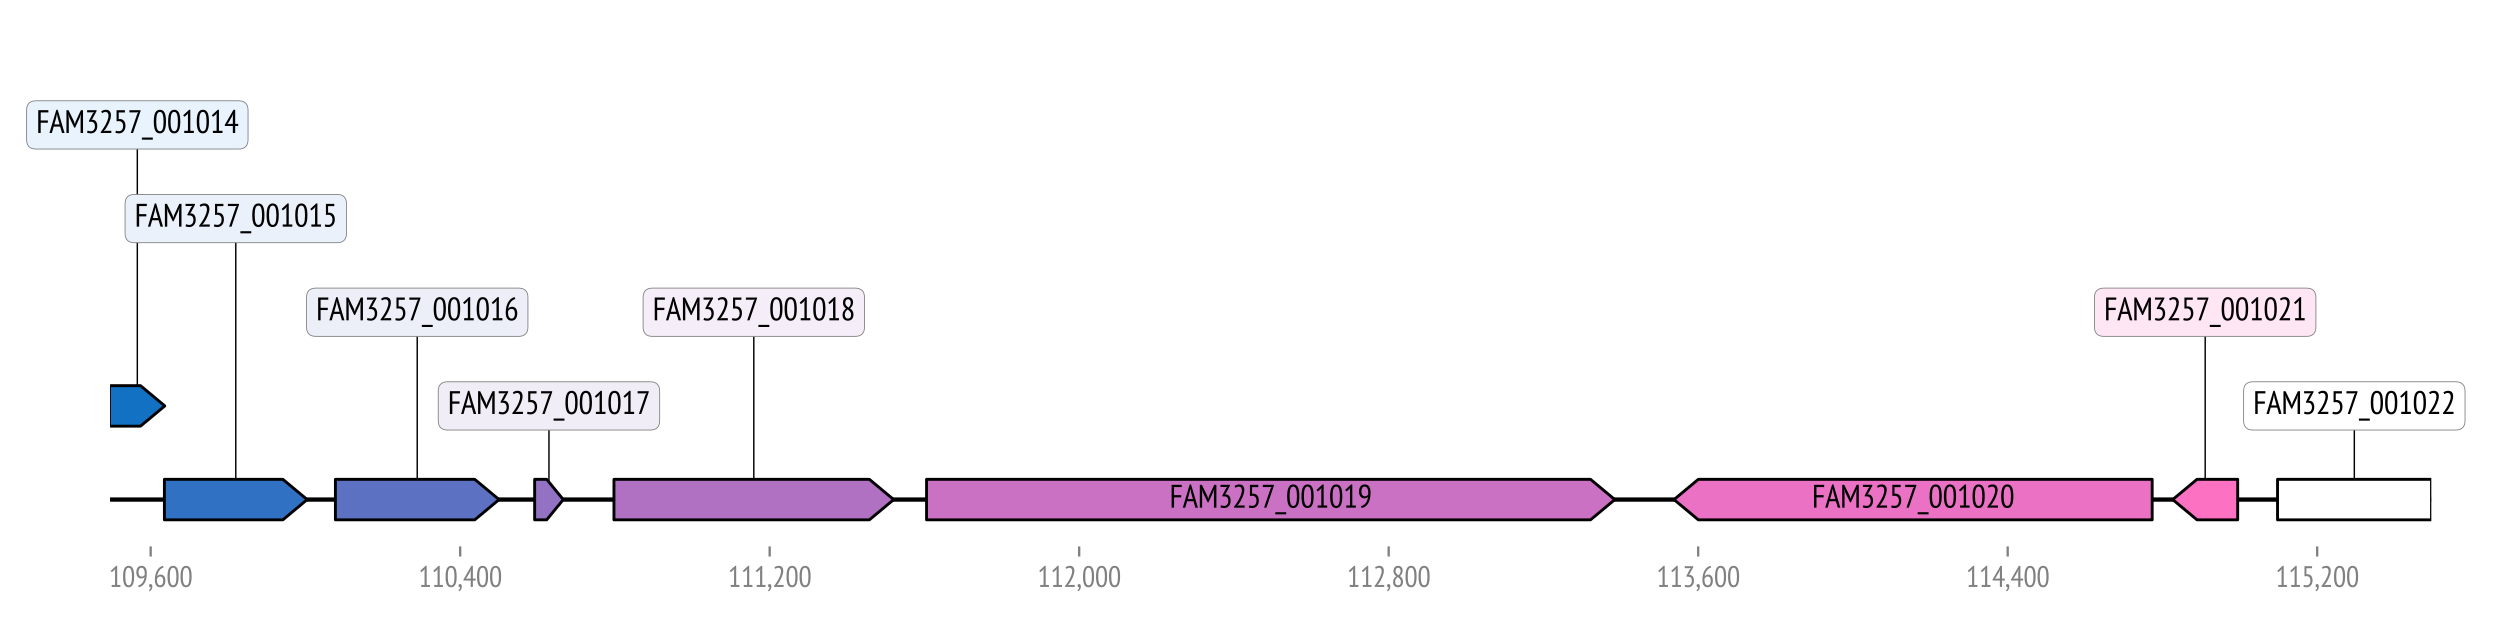 <?xml version="1.0" encoding="utf-8" standalone="no"?>
<!DOCTYPE svg PUBLIC "-//W3C//DTD SVG 1.1//EN"
  "http://www.w3.org/Graphics/SVG/1.1/DTD/svg11.dtd">
<svg xmlns:xlink="http://www.w3.org/1999/xlink" width="864pt" height="216pt" viewBox="0 0 864 216" xmlns="http://www.w3.org/2000/svg" version="1.1">
 <defs>
  <style type="text/css">*{stroke-linejoin: round; stroke-linecap: butt}</style>
 </defs>
 <g id="figure_1">
  <g id="patch_1">
   <path d="M 0 216 
L 864 216 
L 864 0 
L 0 0 
z
" style="fill: #ffffff"/>
  </g>
  <g id="axes_1">
   <g id="line2d_1">
    <path d="M 37.925 172.655 
L 840.237 172.655 
" clip-path="url(#p41e22dc40e)" style="fill: none; stroke: #000000; stroke-width: 1.5; stroke-linecap: square"/>
   </g>
   <g id="line2d_2">
    <path d="M 260.518 107.913 
L 260.518 172.655 
" clip-path="url(#p41e22dc40e)" style="fill: none; stroke: #000000; stroke-width: 0.5; stroke-linecap: square"/>
   </g>
   <g id="line2d_3">
    <path d="M 144.194 107.913 
L 144.194 172.655 
" clip-path="url(#p41e22dc40e)" style="fill: none; stroke: #000000; stroke-width: 0.5; stroke-linecap: square"/>
   </g>
   <g id="line2d_4">
    <path d="M 813.656 140.284 
L 813.656 172.655 
" clip-path="url(#p41e22dc40e)" style="fill: none; stroke: #000000; stroke-width: 0.5; stroke-linecap: square"/>
   </g>
   <g id="line2d_5">
    <path d="M 81.486 75.542 
L 81.486 172.655 
" clip-path="url(#p41e22dc40e)" style="fill: none; stroke: #000000; stroke-width: 0.5; stroke-linecap: square"/>
   </g>
   <g id="line2d_6">
    <path d="M 762.113 107.913 
L 762.113 172.655 
" clip-path="url(#p41e22dc40e)" style="fill: none; stroke: #000000; stroke-width: 0.5; stroke-linecap: square"/>
   </g>
   <g id="line2d_7">
    <path d="M 47.458 43.171 
L 47.458 140.284 
" clip-path="url(#p41e22dc40e)" style="fill: none; stroke: #000000; stroke-width: 0.5; stroke-linecap: square"/>
   </g>
   <g id="line2d_8">
    <path d="M 189.721 140.284 
L 189.721 172.655 
" clip-path="url(#p41e22dc40e)" style="fill: none; stroke: #000000; stroke-width: 0.5; stroke-linecap: square"/>
   </g>
   <g id="patch_2">
    <path d="M 320.217 165.655 
Q 434.947 165.655 549.676 165.655 
L 549.676 165.655 
Q 553.877 169.155 558.079 172.655 
Q 553.877 176.155 549.676 179.655 
L 549.676 179.655 
Q 434.947 179.655 320.217 179.655 
L 320.217 165.655 
z
" clip-path="url(#p41e22dc40e)" style="fill: #cb71c3; stroke: #000000; stroke-linecap: round"/>
   </g>
   <g id="patch_3">
    <path d="M 743.795 179.655 
Q 665.365 179.655 586.935 179.655 
L 586.935 179.655 
Q 582.735 176.155 578.535 172.655 
Q 582.735 169.155 586.935 165.655 
L 586.935 165.655 
Q 665.365 165.655 743.795 165.655 
L 743.795 179.655 
z
" clip-path="url(#p41e22dc40e)" style="fill: #ea71c3; stroke: #000000; stroke-linecap: round"/>
   </g>
   <g id="patch_4">
    <path d="M 212.183 165.655 
Q 256.318 165.655 300.453 165.655 
L 300.453 165.655 
Q 304.653 169.155 308.852 172.655 
Q 304.653 176.155 300.453 179.655 
L 300.453 179.655 
Q 256.318 179.655 212.183 179.655 
L 212.183 165.655 
z
" clip-path="url(#p41e22dc40e)" style="fill: #b171c3; stroke: #000000; stroke-linecap: round"/>
   </g>
   <g id="patch_5">
    <path d="M 115.915 165.655 
Q 139.995 165.655 164.074 165.655 
L 164.074 165.655 
Q 168.273 169.155 172.473 172.655 
Q 168.273 176.155 164.074 179.655 
L 164.074 179.655 
Q 139.995 179.655 115.915 179.655 
L 115.915 165.655 
z
" clip-path="url(#p41e22dc40e)" style="fill: #5d71c3; stroke: #000000; stroke-linecap: round"/>
   </g>
   <g id="patch_6">
    <path d="M 787.116 165.655 
Q 813.721 165.655 840.327 165.655 
L 840.327 165.655 
Q 840.329 169.155 840.33 172.655 
Q 840.329 176.155 840.327 179.655 
L 840.327 179.655 
Q 813.721 179.655 787.116 179.655 
L 787.116 165.655 
z
" clip-path="url(#p41e22dc40e)" style="fill: #ffffff; stroke: #000000; stroke-linecap: round"/>
   </g>
   <g id="patch_7">
    <path d="M 56.818 165.655 
Q 77.287 165.655 97.756 165.655 
L 97.756 165.655 
Q 101.956 169.155 106.155 172.655 
Q 101.956 176.155 97.756 179.655 
L 97.756 179.655 
Q 77.287 179.655 56.818 179.655 
L 56.818 165.655 
z
" clip-path="url(#p41e22dc40e)" style="fill: #3171c3; stroke: #000000; stroke-linecap: round"/>
   </g>
   <g id="patch_8">
    <path d="M 773.344 179.655 
Q 766.312 179.655 759.28 179.655 
L 759.28 179.655 
Q 755.081 176.155 750.881 172.655 
Q 755.081 169.155 759.28 165.655 
L 759.28 165.655 
Q 766.312 165.655 773.344 165.655 
L 773.344 179.655 
z
" clip-path="url(#p41e22dc40e)" style="fill: #fd71c3; stroke: #000000; stroke-linecap: round"/>
   </g>
   <g id="patch_9">
    <path d="M 37.832 133.284 
Q 43.193 133.284 48.554 133.284 
L 48.554 133.284 
Q 52.753 136.784 56.951 140.284 
Q 52.753 143.784 48.554 147.284 
L 48.554 147.284 
Q 43.193 147.284 37.832 147.284 
L 37.832 133.284 
z
" clip-path="url(#p41e22dc40e)" style="fill: #1271c3; stroke: #000000; stroke-linecap: round"/>
   </g>
   <g id="patch_10">
    <path d="M 184.774 165.655 
Q 186.853 165.655 188.933 165.655 
L 188.933 165.655 
Q 191.801 169.155 194.668 172.655 
Q 191.801 176.155 188.933 179.655 
L 188.933 179.655 
Q 186.853 179.655 184.774 179.655 
L 184.774 165.655 
z
" clip-path="url(#p41e22dc40e)" style="fill: #9371c3; stroke: #000000; stroke-linecap: round"/>
   </g>
   <g id="matplotlib.axis_1">
    <g id="xtick_1">
     <g id="line2d_9">
      <defs>
       <path id="m3007179cb8" d="M 0 0 
L 0 3.5 
" style="stroke: #808080; stroke-width: 0.8"/>
      </defs>
      <g>
       <use xlink:href="#m3007179cb8" x="52.071" y="188.84" style="fill: #808080; stroke: #808080; stroke-width: 0.8"/>
      </g>
     </g>
     <g id="text_1">
      <!-- 109,600 -->
      <g style="fill: #808080" transform="translate(37.642 202.84)scale(0.1 -0.1)">
       <defs>
        <path id="PTSans-Narrow-31" d="M 602 429 
L 1325 429 
L 1325 3546 
L 1382 3923 
L 1165 3616 
L 627 3181 
L 384 3469 
L 1549 4557 
L 1786 4557 
L 1786 429 
L 2483 429 
L 2483 0 
L 602 0 
L 602 429 
z
" transform="scale(0.016)"/>
        <path id="PTSans-Narrow-30" d="M 243 2240 
Q 243 2854 320 3296 
Q 397 3738 550 4016 
Q 704 4294 928 4425 
Q 1152 4557 1440 4557 
Q 1747 4557 1974 4425 
Q 2202 4294 2349 4016 
Q 2496 3738 2566 3296 
Q 2637 2854 2637 2240 
Q 2637 1619 2560 1180 
Q 2483 742 2329 464 
Q 2176 186 1955 54 
Q 1734 -77 1446 -77 
Q 1133 -77 905 57 
Q 678 192 531 473 
Q 384 755 313 1193 
Q 243 1632 243 2240 
z
M 723 2240 
Q 723 1325 896 832 
Q 1069 339 1453 339 
Q 1824 339 1993 790 
Q 2163 1242 2163 2240 
Q 2163 3149 2000 3645 
Q 1837 4141 1440 4141 
Q 1069 4141 896 3693 
Q 723 3245 723 2240 
z
" transform="scale(0.016)"/>
        <path id="PTSans-Narrow-39" d="M 294 3123 
Q 294 3789 579 4173 
Q 864 4557 1427 4557 
Q 1965 4557 2262 4160 
Q 2560 3763 2560 2944 
Q 2560 2221 2425 1686 
Q 2291 1152 2054 784 
Q 1818 416 1498 205 
Q 1178 -6 806 -77 
L 685 301 
Q 1299 461 1638 944 
Q 1978 1427 2067 2157 
Q 1933 1971 1769 1894 
Q 1606 1818 1338 1818 
Q 1133 1818 944 1898 
Q 755 1978 611 2141 
Q 467 2304 380 2550 
Q 294 2797 294 3123 
z
M 762 3174 
Q 762 2720 947 2477 
Q 1133 2234 1440 2234 
Q 1683 2234 1852 2339 
Q 2022 2445 2099 2611 
Q 2112 2694 2112 2771 
Q 2112 2848 2112 2918 
Q 2112 3162 2070 3382 
Q 2029 3603 1942 3772 
Q 1856 3942 1721 4041 
Q 1587 4141 1402 4141 
Q 1101 4141 931 3878 
Q 762 3616 762 3174 
z
" transform="scale(0.016)"/>
        <path id="PTSans-Narrow-2c" d="M 230 275 
Q 230 435 323 531 
Q 416 627 563 627 
Q 730 627 835 492 
Q 941 358 941 70 
Q 941 -141 886 -310 
Q 832 -480 745 -608 
Q 659 -736 556 -819 
Q 454 -902 358 -941 
L 198 -723 
Q 282 -678 355 -604 
Q 429 -531 477 -441 
Q 525 -352 550 -253 
Q 576 -154 576 -58 
Q 448 -96 339 -6 
Q 230 83 230 275 
z
" transform="scale(0.016)"/>
        <path id="PTSans-Narrow-36" d="M 2592 1350 
Q 2586 1030 2512 764 
Q 2438 499 2294 313 
Q 2150 128 1942 25 
Q 1734 -77 1472 -77 
Q 934 -77 630 313 
Q 326 704 326 1504 
Q 326 2182 464 2713 
Q 602 3245 838 3629 
Q 1075 4013 1395 4246 
Q 1715 4480 2080 4557 
L 2208 4186 
Q 1920 4109 1683 3929 
Q 1446 3750 1267 3494 
Q 1088 3238 969 2918 
Q 851 2598 806 2234 
Q 890 2406 1085 2534 
Q 1280 2662 1568 2662 
Q 2029 2662 2307 2336 
Q 2586 2010 2592 1350 
z
M 2125 1306 
Q 2125 2246 1446 2246 
Q 1203 2246 1030 2092 
Q 858 1939 787 1747 
Q 774 1664 774 1584 
Q 774 1504 781 1434 
Q 774 1222 816 1027 
Q 858 832 944 678 
Q 1030 525 1161 432 
Q 1293 339 1472 339 
Q 1760 339 1942 595 
Q 2125 851 2125 1306 
z
" transform="scale(0.016)"/>
       </defs>
       <use xlink:href="#PTSans-Narrow-31"/>
       <use xlink:href="#PTSans-Narrow-30" x="45"/>
       <use xlink:href="#PTSans-Narrow-39" x="90"/>
       <use xlink:href="#PTSans-Narrow-2c" x="135"/>
       <use xlink:href="#PTSans-Narrow-36" x="153.6"/>
       <use xlink:href="#PTSans-Narrow-30" x="198.6"/>
       <use xlink:href="#PTSans-Narrow-30" x="243.6"/>
      </g>
     </g>
    </g>
    <g id="xtick_2">
     <g id="line2d_10">
      <g>
       <use xlink:href="#m3007179cb8" x="159.035" y="188.84" style="fill: #808080; stroke: #808080; stroke-width: 0.8"/>
      </g>
     </g>
     <g id="text_2">
      <!-- 110,400 -->
      <g style="fill: #808080" transform="translate(144.606 202.84)scale(0.1 -0.1)">
       <defs>
        <path id="PTSans-Narrow-34" d="M 2758 1376 
L 2163 1376 
L 2163 0 
L 1702 0 
L 1702 1376 
L 128 1376 
L 128 1594 
L 1824 4550 
L 2163 4550 
L 2163 1792 
L 2758 1792 
L 2758 1376 
z
M 1702 3226 
L 1779 3776 
L 1760 3776 
L 1568 3283 
L 864 2061 
L 621 1747 
L 973 1792 
L 1702 1792 
L 1702 3226 
z
" transform="scale(0.016)"/>
       </defs>
       <use xlink:href="#PTSans-Narrow-31"/>
       <use xlink:href="#PTSans-Narrow-31" x="45"/>
       <use xlink:href="#PTSans-Narrow-30" x="90"/>
       <use xlink:href="#PTSans-Narrow-2c" x="135"/>
       <use xlink:href="#PTSans-Narrow-34" x="153.6"/>
       <use xlink:href="#PTSans-Narrow-30" x="198.6"/>
       <use xlink:href="#PTSans-Narrow-30" x="243.6"/>
      </g>
     </g>
    </g>
    <g id="xtick_3">
     <g id="line2d_11">
      <g>
       <use xlink:href="#m3007179cb8" x="266" y="188.84" style="fill: #808080; stroke: #808080; stroke-width: 0.8"/>
      </g>
     </g>
     <g id="text_3">
      <!-- 111,200 -->
      <g style="fill: #808080" transform="translate(251.57 202.84)scale(0.1 -0.1)">
       <defs>
        <path id="PTSans-Narrow-32" d="M 2355 3501 
Q 2355 3149 2249 2765 
Q 2144 2381 1981 2006 
Q 1818 1632 1616 1286 
Q 1414 941 1222 672 
L 966 390 
L 966 371 
L 1306 429 
L 2426 429 
L 2426 0 
L 352 0 
L 352 205 
Q 474 352 634 576 
Q 794 800 963 1065 
Q 1133 1331 1296 1628 
Q 1459 1926 1587 2233 
Q 1715 2541 1795 2841 
Q 1875 3142 1875 3418 
Q 1875 3744 1724 3936 
Q 1574 4128 1286 4128 
Q 1101 4128 925 4061 
Q 749 3994 621 3891 
L 442 4230 
Q 614 4384 864 4470 
Q 1114 4557 1389 4557 
Q 1862 4557 2108 4265 
Q 2355 3974 2355 3501 
z
" transform="scale(0.016)"/>
       </defs>
       <use xlink:href="#PTSans-Narrow-31"/>
       <use xlink:href="#PTSans-Narrow-31" x="45"/>
       <use xlink:href="#PTSans-Narrow-31" x="90"/>
       <use xlink:href="#PTSans-Narrow-2c" x="135"/>
       <use xlink:href="#PTSans-Narrow-32" x="153.6"/>
       <use xlink:href="#PTSans-Narrow-30" x="198.6"/>
       <use xlink:href="#PTSans-Narrow-30" x="243.6"/>
      </g>
     </g>
    </g>
    <g id="xtick_4">
     <g id="line2d_12">
      <g>
       <use xlink:href="#m3007179cb8" x="372.964" y="188.84" style="fill: #808080; stroke: #808080; stroke-width: 0.8"/>
      </g>
     </g>
     <g id="text_4">
      <!-- 112,000 -->
      <g style="fill: #808080" transform="translate(358.534 202.84)scale(0.1 -0.1)">
       <use xlink:href="#PTSans-Narrow-31"/>
       <use xlink:href="#PTSans-Narrow-31" x="45"/>
       <use xlink:href="#PTSans-Narrow-32" x="90"/>
       <use xlink:href="#PTSans-Narrow-2c" x="135"/>
       <use xlink:href="#PTSans-Narrow-30" x="153.6"/>
       <use xlink:href="#PTSans-Narrow-30" x="198.6"/>
       <use xlink:href="#PTSans-Narrow-30" x="243.6"/>
      </g>
     </g>
    </g>
    <g id="xtick_5">
     <g id="line2d_13">
      <g>
       <use xlink:href="#m3007179cb8" x="479.928" y="188.84" style="fill: #808080; stroke: #808080; stroke-width: 0.8"/>
      </g>
     </g>
     <g id="text_5">
      <!-- 112,800 -->
      <g style="fill: #808080" transform="translate(465.498 202.84)scale(0.1 -0.1)">
       <defs>
        <path id="PTSans-Narrow-38" d="M 371 1037 
Q 371 1466 547 1766 
Q 723 2067 1069 2310 
Q 941 2406 829 2512 
Q 717 2618 633 2752 
Q 550 2886 502 3052 
Q 454 3219 454 3437 
Q 454 3955 726 4256 
Q 998 4557 1472 4557 
Q 1914 4557 2173 4285 
Q 2432 4013 2432 3539 
Q 2432 3174 2291 2892 
Q 2150 2611 1850 2342 
Q 1984 2246 2105 2131 
Q 2227 2016 2320 1872 
Q 2413 1728 2464 1545 
Q 2515 1363 2515 1126 
Q 2515 582 2224 252 
Q 1933 -77 1414 -77 
Q 1165 -77 973 6 
Q 781 90 646 237 
Q 512 384 441 589 
Q 371 794 371 1037 
z
M 1370 2131 
Q 1075 1914 944 1645 
Q 813 1376 813 1107 
Q 813 781 973 560 
Q 1133 339 1440 339 
Q 1690 339 1872 521 
Q 2054 704 2054 1101 
Q 2054 1299 1996 1452 
Q 1939 1606 1843 1724 
Q 1747 1843 1625 1942 
Q 1504 2042 1370 2131 
z
M 1542 2509 
Q 1760 2726 1875 2947 
Q 1990 3168 1990 3437 
Q 1990 3789 1833 3965 
Q 1677 4141 1466 4141 
Q 1331 4141 1225 4086 
Q 1120 4032 1049 3936 
Q 979 3840 940 3715 
Q 902 3590 902 3450 
Q 902 3277 953 3139 
Q 1005 3002 1094 2890 
Q 1184 2778 1299 2685 
Q 1414 2592 1542 2509 
z
" transform="scale(0.016)"/>
       </defs>
       <use xlink:href="#PTSans-Narrow-31"/>
       <use xlink:href="#PTSans-Narrow-31" x="45"/>
       <use xlink:href="#PTSans-Narrow-32" x="90"/>
       <use xlink:href="#PTSans-Narrow-2c" x="135"/>
       <use xlink:href="#PTSans-Narrow-38" x="153.6"/>
       <use xlink:href="#PTSans-Narrow-30" x="198.6"/>
       <use xlink:href="#PTSans-Narrow-30" x="243.6"/>
      </g>
     </g>
    </g>
    <g id="xtick_6">
     <g id="line2d_14">
      <g>
       <use xlink:href="#m3007179cb8" x="586.892" y="188.84" style="fill: #808080; stroke: #808080; stroke-width: 0.8"/>
      </g>
     </g>
     <g id="text_6">
      <!-- 113,600 -->
      <g style="fill: #808080" transform="translate(572.462 202.84)scale(0.1 -0.1)">
       <defs>
        <path id="PTSans-Narrow-33" d="M 595 486 
Q 717 416 873 377 
Q 1030 339 1235 339 
Q 1408 339 1552 409 
Q 1696 480 1801 608 
Q 1907 736 1964 912 
Q 2022 1088 2022 1299 
Q 2022 1773 1814 1990 
Q 1606 2208 1235 2208 
L 851 2208 
L 851 2394 
L 1594 3827 
L 1843 4096 
L 1491 4051 
L 486 4051 
L 486 4480 
L 2342 4480 
L 2342 4294 
L 1523 2765 
L 1331 2579 
L 1331 2566 
L 1517 2605 
Q 1715 2605 1894 2525 
Q 2074 2445 2202 2288 
Q 2330 2131 2406 1900 
Q 2483 1670 2483 1363 
Q 2483 1018 2384 749 
Q 2285 480 2115 297 
Q 1946 115 1718 19 
Q 1491 -77 1235 -77 
Q 1011 -77 812 -38 
Q 614 0 467 70 
L 595 486 
z
" transform="scale(0.016)"/>
       </defs>
       <use xlink:href="#PTSans-Narrow-31"/>
       <use xlink:href="#PTSans-Narrow-31" x="45"/>
       <use xlink:href="#PTSans-Narrow-33" x="90"/>
       <use xlink:href="#PTSans-Narrow-2c" x="135"/>
       <use xlink:href="#PTSans-Narrow-36" x="153.6"/>
       <use xlink:href="#PTSans-Narrow-30" x="198.6"/>
       <use xlink:href="#PTSans-Narrow-30" x="243.6"/>
      </g>
     </g>
    </g>
    <g id="xtick_7">
     <g id="line2d_15">
      <g>
       <use xlink:href="#m3007179cb8" x="693.856" y="188.84" style="fill: #808080; stroke: #808080; stroke-width: 0.8"/>
      </g>
     </g>
     <g id="text_7">
      <!-- 114,400 -->
      <g style="fill: #808080" transform="translate(679.427 202.84)scale(0.1 -0.1)">
       <use xlink:href="#PTSans-Narrow-31"/>
       <use xlink:href="#PTSans-Narrow-31" x="45"/>
       <use xlink:href="#PTSans-Narrow-34" x="90"/>
       <use xlink:href="#PTSans-Narrow-2c" x="135"/>
       <use xlink:href="#PTSans-Narrow-34" x="153.6"/>
       <use xlink:href="#PTSans-Narrow-30" x="198.6"/>
       <use xlink:href="#PTSans-Narrow-30" x="243.6"/>
      </g>
     </g>
    </g>
    <g id="xtick_8">
     <g id="line2d_16">
      <g>
       <use xlink:href="#m3007179cb8" x="800.82" y="188.84" style="fill: #808080; stroke: #808080; stroke-width: 0.8"/>
      </g>
     </g>
     <g id="text_8">
      <!-- 115,200 -->
      <g style="fill: #808080" transform="translate(786.391 202.84)scale(0.1 -0.1)">
       <defs>
        <path id="PTSans-Narrow-35" d="M 2285 4480 
L 2285 4032 
L 1069 4032 
L 1069 2726 
L 1286 2746 
Q 1798 2739 2092 2393 
Q 2387 2048 2394 1402 
Q 2387 1043 2288 768 
Q 2189 493 2016 304 
Q 1843 115 1612 19 
Q 1382 -77 1120 -77 
Q 678 -77 410 45 
L 525 454 
Q 640 397 781 374 
Q 922 352 1107 352 
Q 1472 352 1699 617 
Q 1926 883 1933 1363 
Q 1926 1856 1699 2093 
Q 1472 2330 1069 2330 
L 646 2298 
L 646 4480 
L 2285 4480 
z
" transform="scale(0.016)"/>
       </defs>
       <use xlink:href="#PTSans-Narrow-31"/>
       <use xlink:href="#PTSans-Narrow-31" x="45"/>
       <use xlink:href="#PTSans-Narrow-35" x="90"/>
       <use xlink:href="#PTSans-Narrow-2c" x="135"/>
       <use xlink:href="#PTSans-Narrow-32" x="153.6"/>
       <use xlink:href="#PTSans-Narrow-30" x="198.6"/>
       <use xlink:href="#PTSans-Narrow-30" x="243.6"/>
      </g>
     </g>
    </g>
   </g>
   <g id="text_9">
    <!-- FAM3257_001019 -->
    <g transform="translate(404.184 175.443)scale(0.11 -0.11)">
     <defs>
      <path id="PTSans-Narrow-46" d="M 410 4480 
L 2400 4480 
L 2400 4038 
L 890 4038 
L 890 2458 
L 2298 2458 
L 2298 2016 
L 890 2016 
L 890 0 
L 410 0 
L 410 4480 
z
" transform="scale(0.016)"/>
      <path id="PTSans-Narrow-41" d="M 2131 1254 
L 864 1254 
L 506 0 
L 32 0 
L 1382 4550 
L 1645 4550 
L 2995 0 
L 2496 0 
L 2131 1254 
z
M 992 1683 
L 2016 1683 
L 1626 3066 
L 1504 3738 
L 1491 3738 
L 1370 3053 
L 992 1683 
z
" transform="scale(0.016)"/>
      <path id="PTSans-Narrow-4d" d="M 3187 2944 
L 3245 3622 
L 3219 3622 
L 3014 2989 
L 2112 1043 
L 1952 1043 
L 1005 2989 
L 806 3622 
L 781 3622 
L 870 2944 
L 870 0 
L 410 0 
L 410 4480 
L 813 4480 
L 1894 2278 
L 2054 1754 
L 2067 1754 
L 2221 2285 
L 3245 4480 
L 3667 4480 
L 3667 0 
L 3187 0 
L 3187 2944 
z
" transform="scale(0.016)"/>
      <path id="PTSans-Narrow-37" d="M 608 0 
L 1901 3782 
L 2131 4096 
L 1824 4038 
L 358 4038 
L 358 4480 
L 2541 4480 
L 2541 4307 
L 1069 0 
L 608 0 
z
" transform="scale(0.016)"/>
      <path id="PTSans-Narrow-5f" d="M 0 -896 
L 2138 -896 
L 2138 -1312 
L 0 -1312 
L 0 -896 
z
" transform="scale(0.016)"/>
     </defs>
     <use xlink:href="#PTSans-Narrow-46"/>
     <use xlink:href="#PTSans-Narrow-41" x="41.3"/>
     <use xlink:href="#PTSans-Narrow-4d" x="88.6"/>
     <use xlink:href="#PTSans-Narrow-33" x="152.3"/>
     <use xlink:href="#PTSans-Narrow-32" x="197.3"/>
     <use xlink:href="#PTSans-Narrow-35" x="242.3"/>
     <use xlink:href="#PTSans-Narrow-37" x="287.3"/>
     <use xlink:href="#PTSans-Narrow-5f" x="332.3"/>
     <use xlink:href="#PTSans-Narrow-30" x="365.7"/>
     <use xlink:href="#PTSans-Narrow-30" x="410.7"/>
     <use xlink:href="#PTSans-Narrow-31" x="455.7"/>
     <use xlink:href="#PTSans-Narrow-30" x="500.7"/>
     <use xlink:href="#PTSans-Narrow-31" x="545.7"/>
     <use xlink:href="#PTSans-Narrow-39" x="590.7"/>
    </g>
   </g>
   <g id="text_10">
    <!-- FAM3257_001020 -->
    <g transform="translate(626.202 175.443)scale(0.11 -0.11)">
     <use xlink:href="#PTSans-Narrow-46"/>
     <use xlink:href="#PTSans-Narrow-41" x="41.3"/>
     <use xlink:href="#PTSans-Narrow-4d" x="88.6"/>
     <use xlink:href="#PTSans-Narrow-33" x="152.3"/>
     <use xlink:href="#PTSans-Narrow-32" x="197.3"/>
     <use xlink:href="#PTSans-Narrow-35" x="242.3"/>
     <use xlink:href="#PTSans-Narrow-37" x="287.3"/>
     <use xlink:href="#PTSans-Narrow-5f" x="332.3"/>
     <use xlink:href="#PTSans-Narrow-30" x="365.7"/>
     <use xlink:href="#PTSans-Narrow-30" x="410.7"/>
     <use xlink:href="#PTSans-Narrow-31" x="455.7"/>
     <use xlink:href="#PTSans-Narrow-30" x="500.7"/>
     <use xlink:href="#PTSans-Narrow-32" x="545.7"/>
     <use xlink:href="#PTSans-Narrow-30" x="590.7"/>
    </g>
   </g>
   <g id="text_11">
    <g id="patch_11">
     <path d="M 225.554 116.256 
L 295.481 116.256 
Q 298.781 116.256 298.781 112.956 
L 298.781 102.869 
Q 298.781 99.569 295.481 99.569 
L 225.554 99.569 
Q 222.254 99.569 222.254 102.869 
L 222.254 112.956 
Q 222.254 116.256 225.554 116.256 
z
" style="fill: #f5edf7; stroke: #808080; stroke-width: 0.3; stroke-linejoin: miter"/>
    </g>
    <!-- FAM3257_001018 -->
    <g transform="translate(225.554 110.701)scale(0.11 -0.11)">
     <use xlink:href="#PTSans-Narrow-46"/>
     <use xlink:href="#PTSans-Narrow-41" x="41.3"/>
     <use xlink:href="#PTSans-Narrow-4d" x="88.6"/>
     <use xlink:href="#PTSans-Narrow-33" x="152.3"/>
     <use xlink:href="#PTSans-Narrow-32" x="197.3"/>
     <use xlink:href="#PTSans-Narrow-35" x="242.3"/>
     <use xlink:href="#PTSans-Narrow-37" x="287.3"/>
     <use xlink:href="#PTSans-Narrow-5f" x="332.3"/>
     <use xlink:href="#PTSans-Narrow-30" x="365.7"/>
     <use xlink:href="#PTSans-Narrow-30" x="410.7"/>
     <use xlink:href="#PTSans-Narrow-31" x="455.7"/>
     <use xlink:href="#PTSans-Narrow-30" x="500.7"/>
     <use xlink:href="#PTSans-Narrow-31" x="545.7"/>
     <use xlink:href="#PTSans-Narrow-38" x="590.7"/>
    </g>
   </g>
   <g id="text_12">
    <g id="patch_12">
     <path d="M 109.23 116.256 
L 179.158 116.256 
Q 182.458 116.256 182.458 112.956 
L 182.458 102.869 
Q 182.458 99.569 179.158 99.569 
L 109.23 99.569 
Q 105.93 99.569 105.93 102.869 
L 105.93 112.956 
Q 105.93 116.256 109.23 116.256 
z
" style="fill: #eceff8; stroke: #808080; stroke-width: 0.3; stroke-linejoin: miter"/>
    </g>
    <!-- FAM3257_001016 -->
    <g transform="translate(109.23 110.701)scale(0.11 -0.11)">
     <use xlink:href="#PTSans-Narrow-46"/>
     <use xlink:href="#PTSans-Narrow-41" x="41.3"/>
     <use xlink:href="#PTSans-Narrow-4d" x="88.6"/>
     <use xlink:href="#PTSans-Narrow-33" x="152.3"/>
     <use xlink:href="#PTSans-Narrow-32" x="197.3"/>
     <use xlink:href="#PTSans-Narrow-35" x="242.3"/>
     <use xlink:href="#PTSans-Narrow-37" x="287.3"/>
     <use xlink:href="#PTSans-Narrow-5f" x="332.3"/>
     <use xlink:href="#PTSans-Narrow-30" x="365.7"/>
     <use xlink:href="#PTSans-Narrow-30" x="410.7"/>
     <use xlink:href="#PTSans-Narrow-31" x="455.7"/>
     <use xlink:href="#PTSans-Narrow-30" x="500.7"/>
     <use xlink:href="#PTSans-Narrow-31" x="545.7"/>
     <use xlink:href="#PTSans-Narrow-36" x="590.7"/>
    </g>
   </g>
   <g id="text_13">
    <g id="patch_13">
     <path d="M 778.692 148.627 
L 848.62 148.627 
Q 851.92 148.627 851.92 145.327 
L 851.92 135.24 
Q 851.92 131.94 848.62 131.94 
L 778.692 131.94 
Q 775.392 131.94 775.392 135.24 
L 775.392 145.327 
Q 775.392 148.627 778.692 148.627 
z
" style="fill: #ffffff; stroke: #808080; stroke-width: 0.3; stroke-linejoin: miter"/>
    </g>
    <!-- FAM3257_001022 -->
    <g transform="translate(778.692 143.072)scale(0.11 -0.11)">
     <use xlink:href="#PTSans-Narrow-46"/>
     <use xlink:href="#PTSans-Narrow-41" x="41.3"/>
     <use xlink:href="#PTSans-Narrow-4d" x="88.6"/>
     <use xlink:href="#PTSans-Narrow-33" x="152.3"/>
     <use xlink:href="#PTSans-Narrow-32" x="197.3"/>
     <use xlink:href="#PTSans-Narrow-35" x="242.3"/>
     <use xlink:href="#PTSans-Narrow-37" x="287.3"/>
     <use xlink:href="#PTSans-Narrow-5f" x="332.3"/>
     <use xlink:href="#PTSans-Narrow-30" x="365.7"/>
     <use xlink:href="#PTSans-Narrow-30" x="410.7"/>
     <use xlink:href="#PTSans-Narrow-31" x="455.7"/>
     <use xlink:href="#PTSans-Narrow-30" x="500.7"/>
     <use xlink:href="#PTSans-Narrow-32" x="545.7"/>
     <use xlink:href="#PTSans-Narrow-32" x="590.7"/>
    </g>
   </g>
   <g id="text_14">
    <g id="patch_14">
     <path d="M 46.523 83.885 
L 116.45 83.885 
Q 119.75 83.885 119.75 80.585 
L 119.75 70.498 
Q 119.75 67.198 116.45 67.198 
L 46.523 67.198 
Q 43.223 67.198 43.223 70.498 
L 43.223 80.585 
Q 43.223 83.885 46.523 83.885 
z
" style="fill: #ebf1fa; stroke: #808080; stroke-width: 0.3; stroke-linejoin: miter"/>
    </g>
    <!-- FAM3257_001015 -->
    <g transform="translate(46.523 78.33)scale(0.11 -0.11)">
     <use xlink:href="#PTSans-Narrow-46"/>
     <use xlink:href="#PTSans-Narrow-41" x="41.3"/>
     <use xlink:href="#PTSans-Narrow-4d" x="88.6"/>
     <use xlink:href="#PTSans-Narrow-33" x="152.3"/>
     <use xlink:href="#PTSans-Narrow-32" x="197.3"/>
     <use xlink:href="#PTSans-Narrow-35" x="242.3"/>
     <use xlink:href="#PTSans-Narrow-37" x="287.3"/>
     <use xlink:href="#PTSans-Narrow-5f" x="332.3"/>
     <use xlink:href="#PTSans-Narrow-30" x="365.7"/>
     <use xlink:href="#PTSans-Narrow-30" x="410.7"/>
     <use xlink:href="#PTSans-Narrow-31" x="455.7"/>
     <use xlink:href="#PTSans-Narrow-30" x="500.7"/>
     <use xlink:href="#PTSans-Narrow-31" x="545.7"/>
     <use xlink:href="#PTSans-Narrow-35" x="590.7"/>
    </g>
   </g>
   <g id="text_15">
    <g id="patch_15">
     <path d="M 727.149 116.256 
L 797.076 116.256 
Q 800.376 116.256 800.376 112.956 
L 800.376 102.869 
Q 800.376 99.569 797.076 99.569 
L 727.149 99.569 
Q 723.849 99.569 723.849 102.869 
L 723.849 112.956 
Q 723.849 116.256 727.149 116.256 
z
" style="fill: #ffe6f4; stroke: #808080; stroke-width: 0.3; stroke-linejoin: miter"/>
    </g>
    <!-- FAM3257_001021 -->
    <g transform="translate(727.149 110.701)scale(0.11 -0.11)">
     <use xlink:href="#PTSans-Narrow-46"/>
     <use xlink:href="#PTSans-Narrow-41" x="41.3"/>
     <use xlink:href="#PTSans-Narrow-4d" x="88.6"/>
     <use xlink:href="#PTSans-Narrow-33" x="152.3"/>
     <use xlink:href="#PTSans-Narrow-32" x="197.3"/>
     <use xlink:href="#PTSans-Narrow-35" x="242.3"/>
     <use xlink:href="#PTSans-Narrow-37" x="287.3"/>
     <use xlink:href="#PTSans-Narrow-5f" x="332.3"/>
     <use xlink:href="#PTSans-Narrow-30" x="365.7"/>
     <use xlink:href="#PTSans-Narrow-30" x="410.7"/>
     <use xlink:href="#PTSans-Narrow-31" x="455.7"/>
     <use xlink:href="#PTSans-Narrow-30" x="500.7"/>
     <use xlink:href="#PTSans-Narrow-32" x="545.7"/>
     <use xlink:href="#PTSans-Narrow-31" x="590.7"/>
    </g>
   </g>
   <g id="text_16">
    <g id="patch_16">
     <path d="M 12.495 51.515 
L 82.422 51.515 
Q 85.722 51.515 85.722 48.215 
L 85.722 38.127 
Q 85.722 34.827 82.422 34.827 
L 12.495 34.827 
Q 9.195 34.827 9.195 38.127 
L 9.195 48.215 
Q 9.195 51.515 12.495 51.515 
z
" style="fill: #e8f3fd; stroke: #808080; stroke-width: 0.3; stroke-linejoin: miter"/>
    </g>
    <!-- FAM3257_001014 -->
    <g transform="translate(12.495 45.96)scale(0.11 -0.11)">
     <use xlink:href="#PTSans-Narrow-46"/>
     <use xlink:href="#PTSans-Narrow-41" x="41.3"/>
     <use xlink:href="#PTSans-Narrow-4d" x="88.6"/>
     <use xlink:href="#PTSans-Narrow-33" x="152.3"/>
     <use xlink:href="#PTSans-Narrow-32" x="197.3"/>
     <use xlink:href="#PTSans-Narrow-35" x="242.3"/>
     <use xlink:href="#PTSans-Narrow-37" x="287.3"/>
     <use xlink:href="#PTSans-Narrow-5f" x="332.3"/>
     <use xlink:href="#PTSans-Narrow-30" x="365.7"/>
     <use xlink:href="#PTSans-Narrow-30" x="410.7"/>
     <use xlink:href="#PTSans-Narrow-31" x="455.7"/>
     <use xlink:href="#PTSans-Narrow-30" x="500.7"/>
     <use xlink:href="#PTSans-Narrow-31" x="545.7"/>
     <use xlink:href="#PTSans-Narrow-34" x="590.7"/>
    </g>
   </g>
   <g id="text_17">
    <g id="patch_17">
     <path d="M 154.757 148.627 
L 224.684 148.627 
Q 227.984 148.627 227.984 145.327 
L 227.984 135.24 
Q 227.984 131.94 224.684 131.94 
L 154.757 131.94 
Q 151.457 131.94 151.457 135.24 
L 151.457 145.327 
Q 151.457 148.627 154.757 148.627 
z
" style="fill: #f1edf7; stroke: #808080; stroke-width: 0.3; stroke-linejoin: miter"/>
    </g>
    <!-- FAM3257_001017 -->
    <g transform="translate(154.757 143.072)scale(0.11 -0.11)">
     <use xlink:href="#PTSans-Narrow-46"/>
     <use xlink:href="#PTSans-Narrow-41" x="41.3"/>
     <use xlink:href="#PTSans-Narrow-4d" x="88.6"/>
     <use xlink:href="#PTSans-Narrow-33" x="152.3"/>
     <use xlink:href="#PTSans-Narrow-32" x="197.3"/>
     <use xlink:href="#PTSans-Narrow-35" x="242.3"/>
     <use xlink:href="#PTSans-Narrow-37" x="287.3"/>
     <use xlink:href="#PTSans-Narrow-5f" x="332.3"/>
     <use xlink:href="#PTSans-Narrow-30" x="365.7"/>
     <use xlink:href="#PTSans-Narrow-30" x="410.7"/>
     <use xlink:href="#PTSans-Narrow-31" x="455.7"/>
     <use xlink:href="#PTSans-Narrow-30" x="500.7"/>
     <use xlink:href="#PTSans-Narrow-31" x="545.7"/>
     <use xlink:href="#PTSans-Narrow-37" x="590.7"/>
    </g>
   </g>
  </g>
 </g>
 <defs>
  <clipPath id="p41e22dc40e">
   <rect x="38.032" y="10.8" width="802.231" height="178.04"/>
  </clipPath>
 </defs>
</svg>
